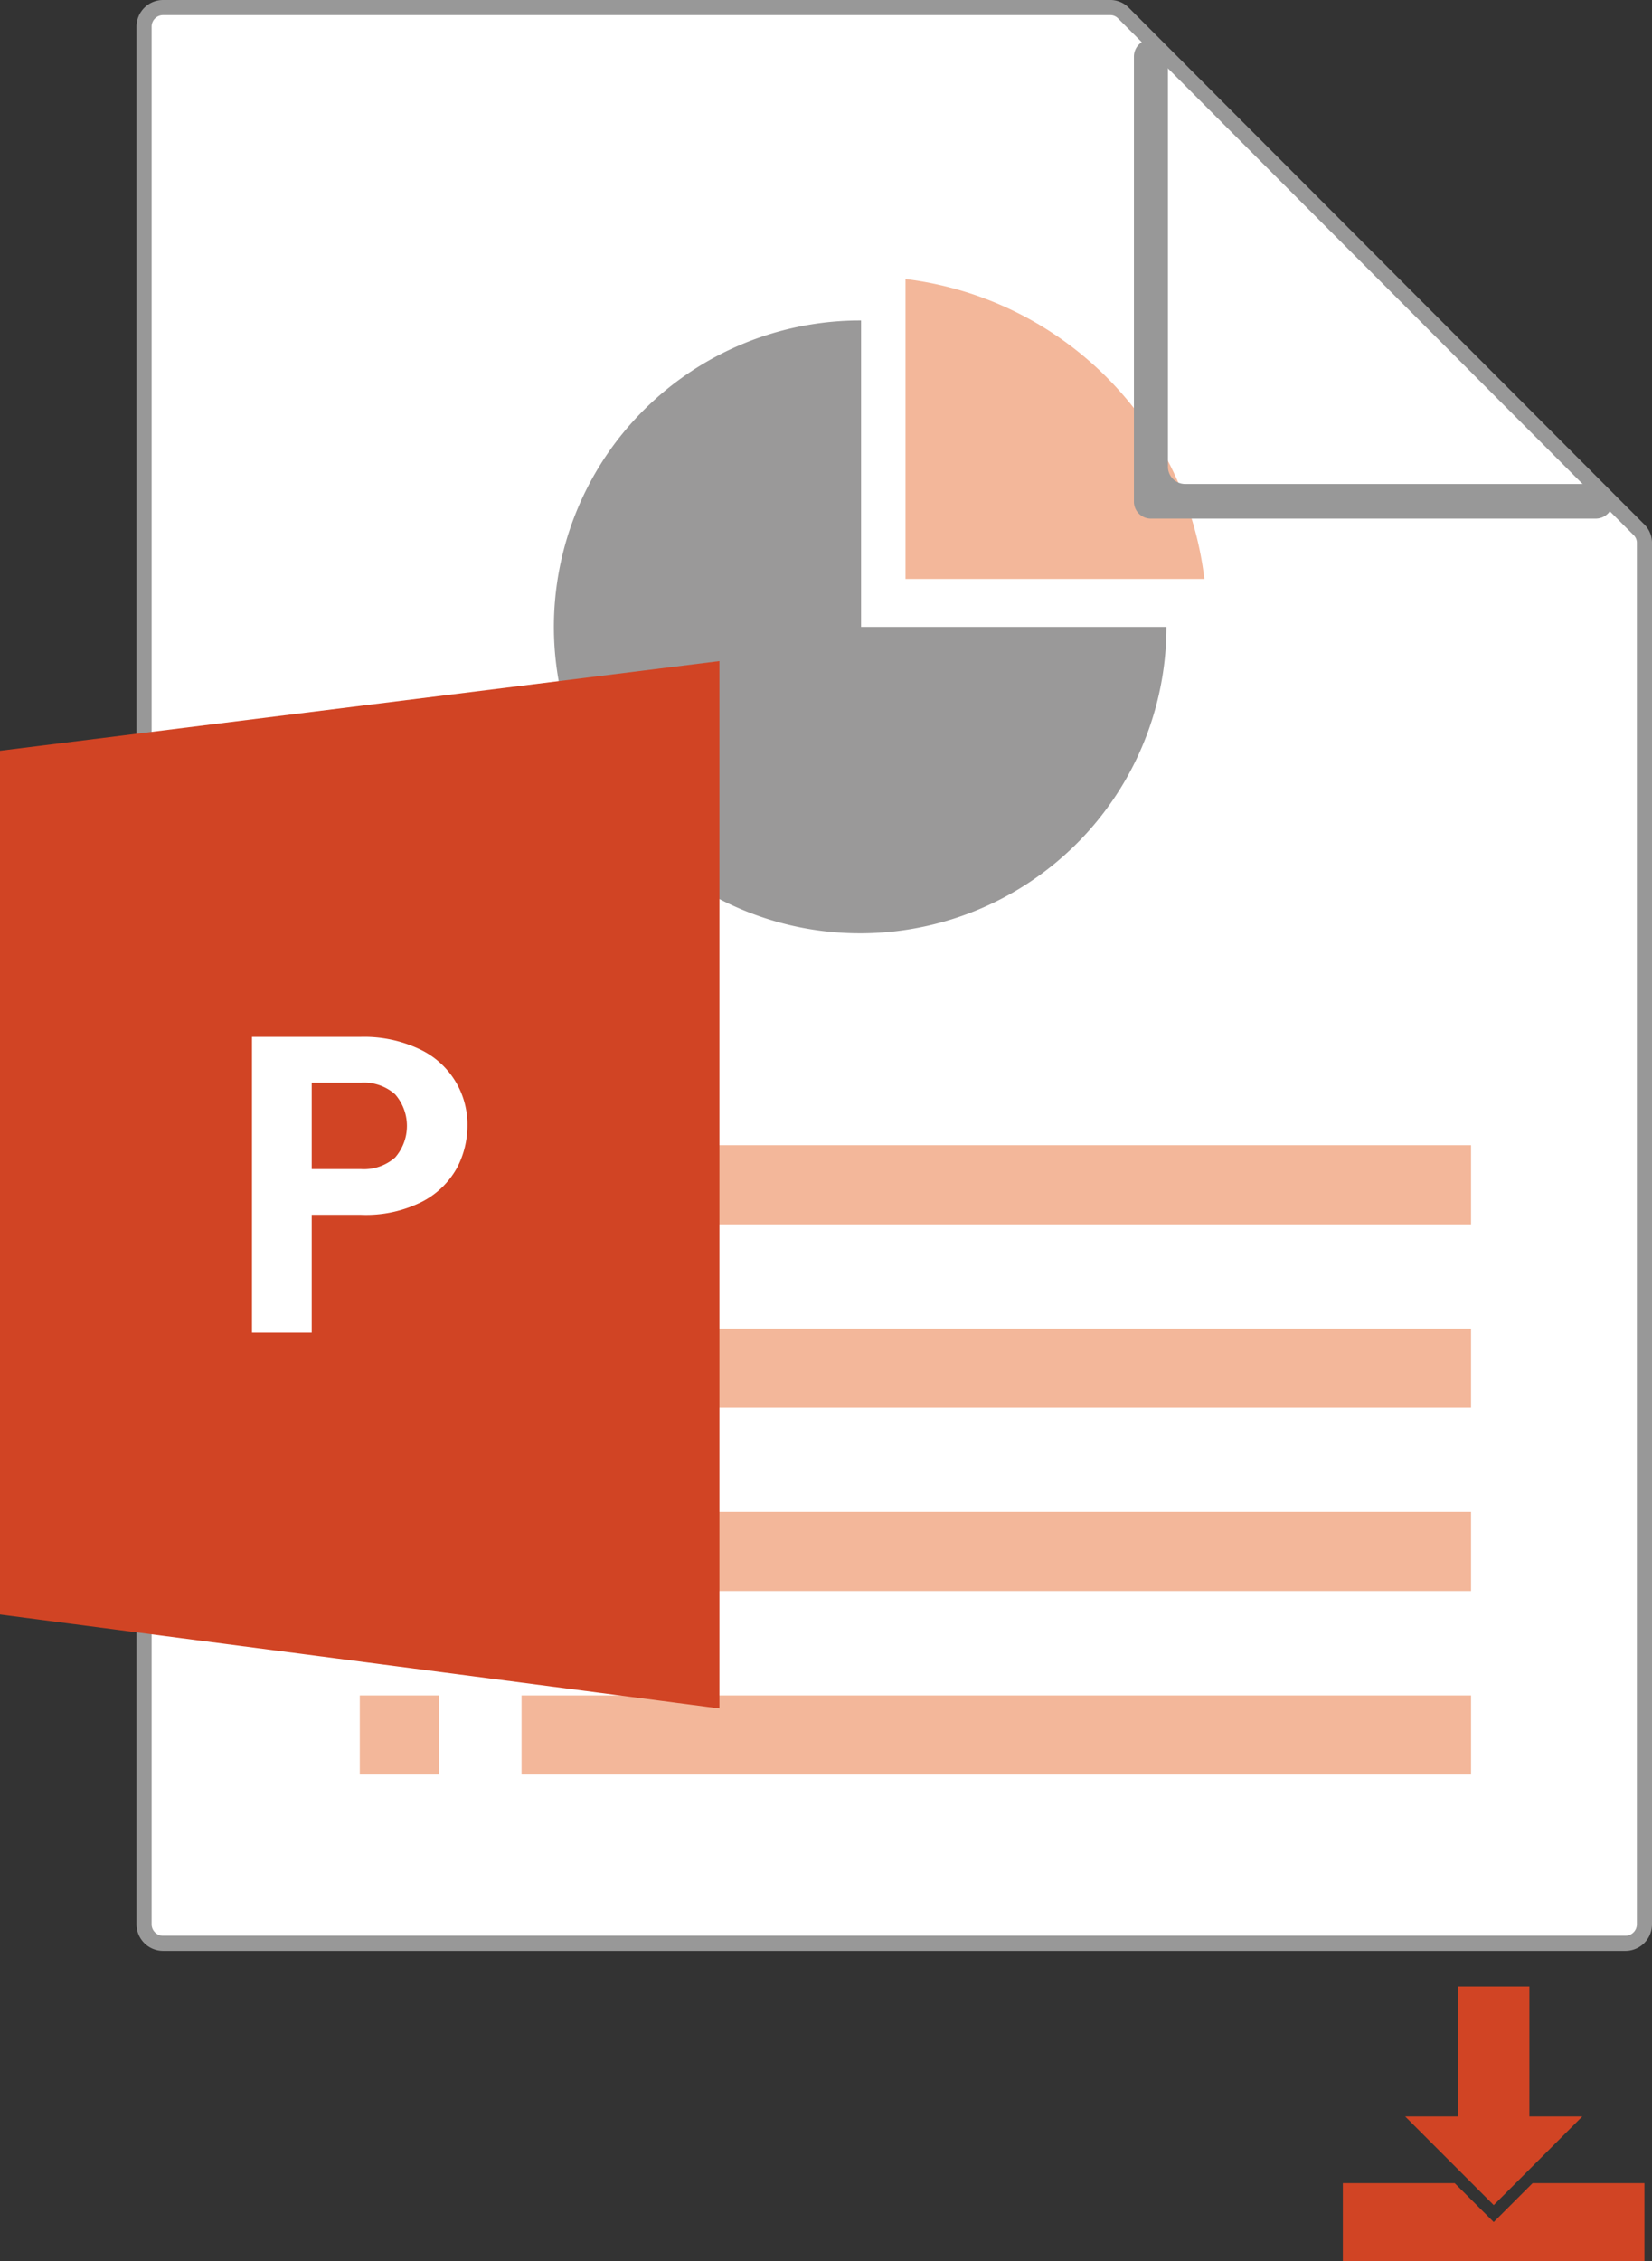 <svg xmlns="http://www.w3.org/2000/svg" xmlns:xlink="http://www.w3.org/1999/xlink" viewBox="0 0 109.28 149.5"><rect x="0" y="0" width="109.28" height="149.5" fill="#333333" stroke="none"/><defs><style>.cls-1{fill:none;}.cls-2{clip-path:url(#clip-path);}.cls-3{fill:#d14424;}.cls-4,.cls-7{fill:#fff;}.cls-4{stroke:#989898;stroke-miterlimit:10;}.cls-5{fill:#f3b79a;}.cls-6{fill:#9a9999;}.cls-8{fill:#989898;}</style><clipPath id="clip-path" transform="translate(-20.61)"><rect class="cls-1" width="150" height="150"/></clipPath></defs><g id="Layer_2" data-name="Layer 2"><g id="Layer_1-2" data-name="Layer 1"><g class="cls-2"><polygon class="cls-3" points="104.67 139.94 101.17 139.94 101.17 131.35 96.44 131.35 96.44 139.94 92.95 139.94 98.81 145.8 104.67 139.94"/><polygon class="cls-3" points="101.38 144.35 98.81 146.92 96.23 144.35 88.83 144.35 88.83 149.5 108.78 149.5 108.78 144.35 101.38 144.35"/><path class="cls-4" d="M94,.5H31.4a1.26,1.26,0,0,0-1.26,1.26V127.22a1.26,1.26,0,0,0,1.26,1.27h96.73a1.26,1.26,0,0,0,1.26-1.27V35.85A1.22,1.22,0,0,0,129,35L94.93.87A1.22,1.22,0,0,0,94,.5Z" transform="translate(-20.61)"/><rect class="cls-5" x="47.14" y="75.72" width="50.17" height="5.23"/><rect class="cls-5" x="47.14" y="87.85" width="50.17" height="5.23"/><rect class="cls-5" x="47.14" y="99.97" width="50.17" height="5.23"/><rect class="cls-5" x="34.5" y="112.1" width="62.81" height="5.23"/><rect class="cls-5" x="23.8" y="112.1" width="5.23" height="5.23"/><path class="cls-6" d="M77.57,21.19h0A20.26,20.26,0,1,0,97.77,41.45H77.57Z" transform="translate(-20.61)"/><path class="cls-5" d="M80.51,18.45V38.28h19.77A22.68,22.68,0,0,0,80.51,18.45Z" transform="translate(-20.61)"/><polygon class="cls-3" points="0 49.64 47.59 43.71 47.59 112.96 0 106.75 0 49.64"/><path class="cls-7" d="M41.23,80.32v7.79H37.28V68.56h7.2a8.57,8.57,0,0,1,3.86.8,5.49,5.49,0,0,1,3.19,5.08,6,6,0,0,1-.68,2.76,5.54,5.54,0,0,1-2.27,2.23,8.25,8.25,0,0,1-4.1.89Zm5.52-3.79a3.18,3.18,0,0,0,0-4.17,3.09,3.09,0,0,0-2.27-.77H41.23V77.3h3.25A3.13,3.13,0,0,0,46.75,76.53Z" transform="translate(-20.61)"/><path class="cls-8" d="M97.87,30.91V3.74a1.13,1.13,0,0,0-1.13-1.13h0a1.13,1.13,0,0,0-1.12,1.13V33.16a1.12,1.12,0,0,0,1.12,1.13h29.43a1.13,1.13,0,0,0,1.13-1.13h0A1.13,1.13,0,0,0,126.17,32H99A1.14,1.14,0,0,1,97.87,30.91Z" transform="translate(-20.61)"/></g></g></g></svg>